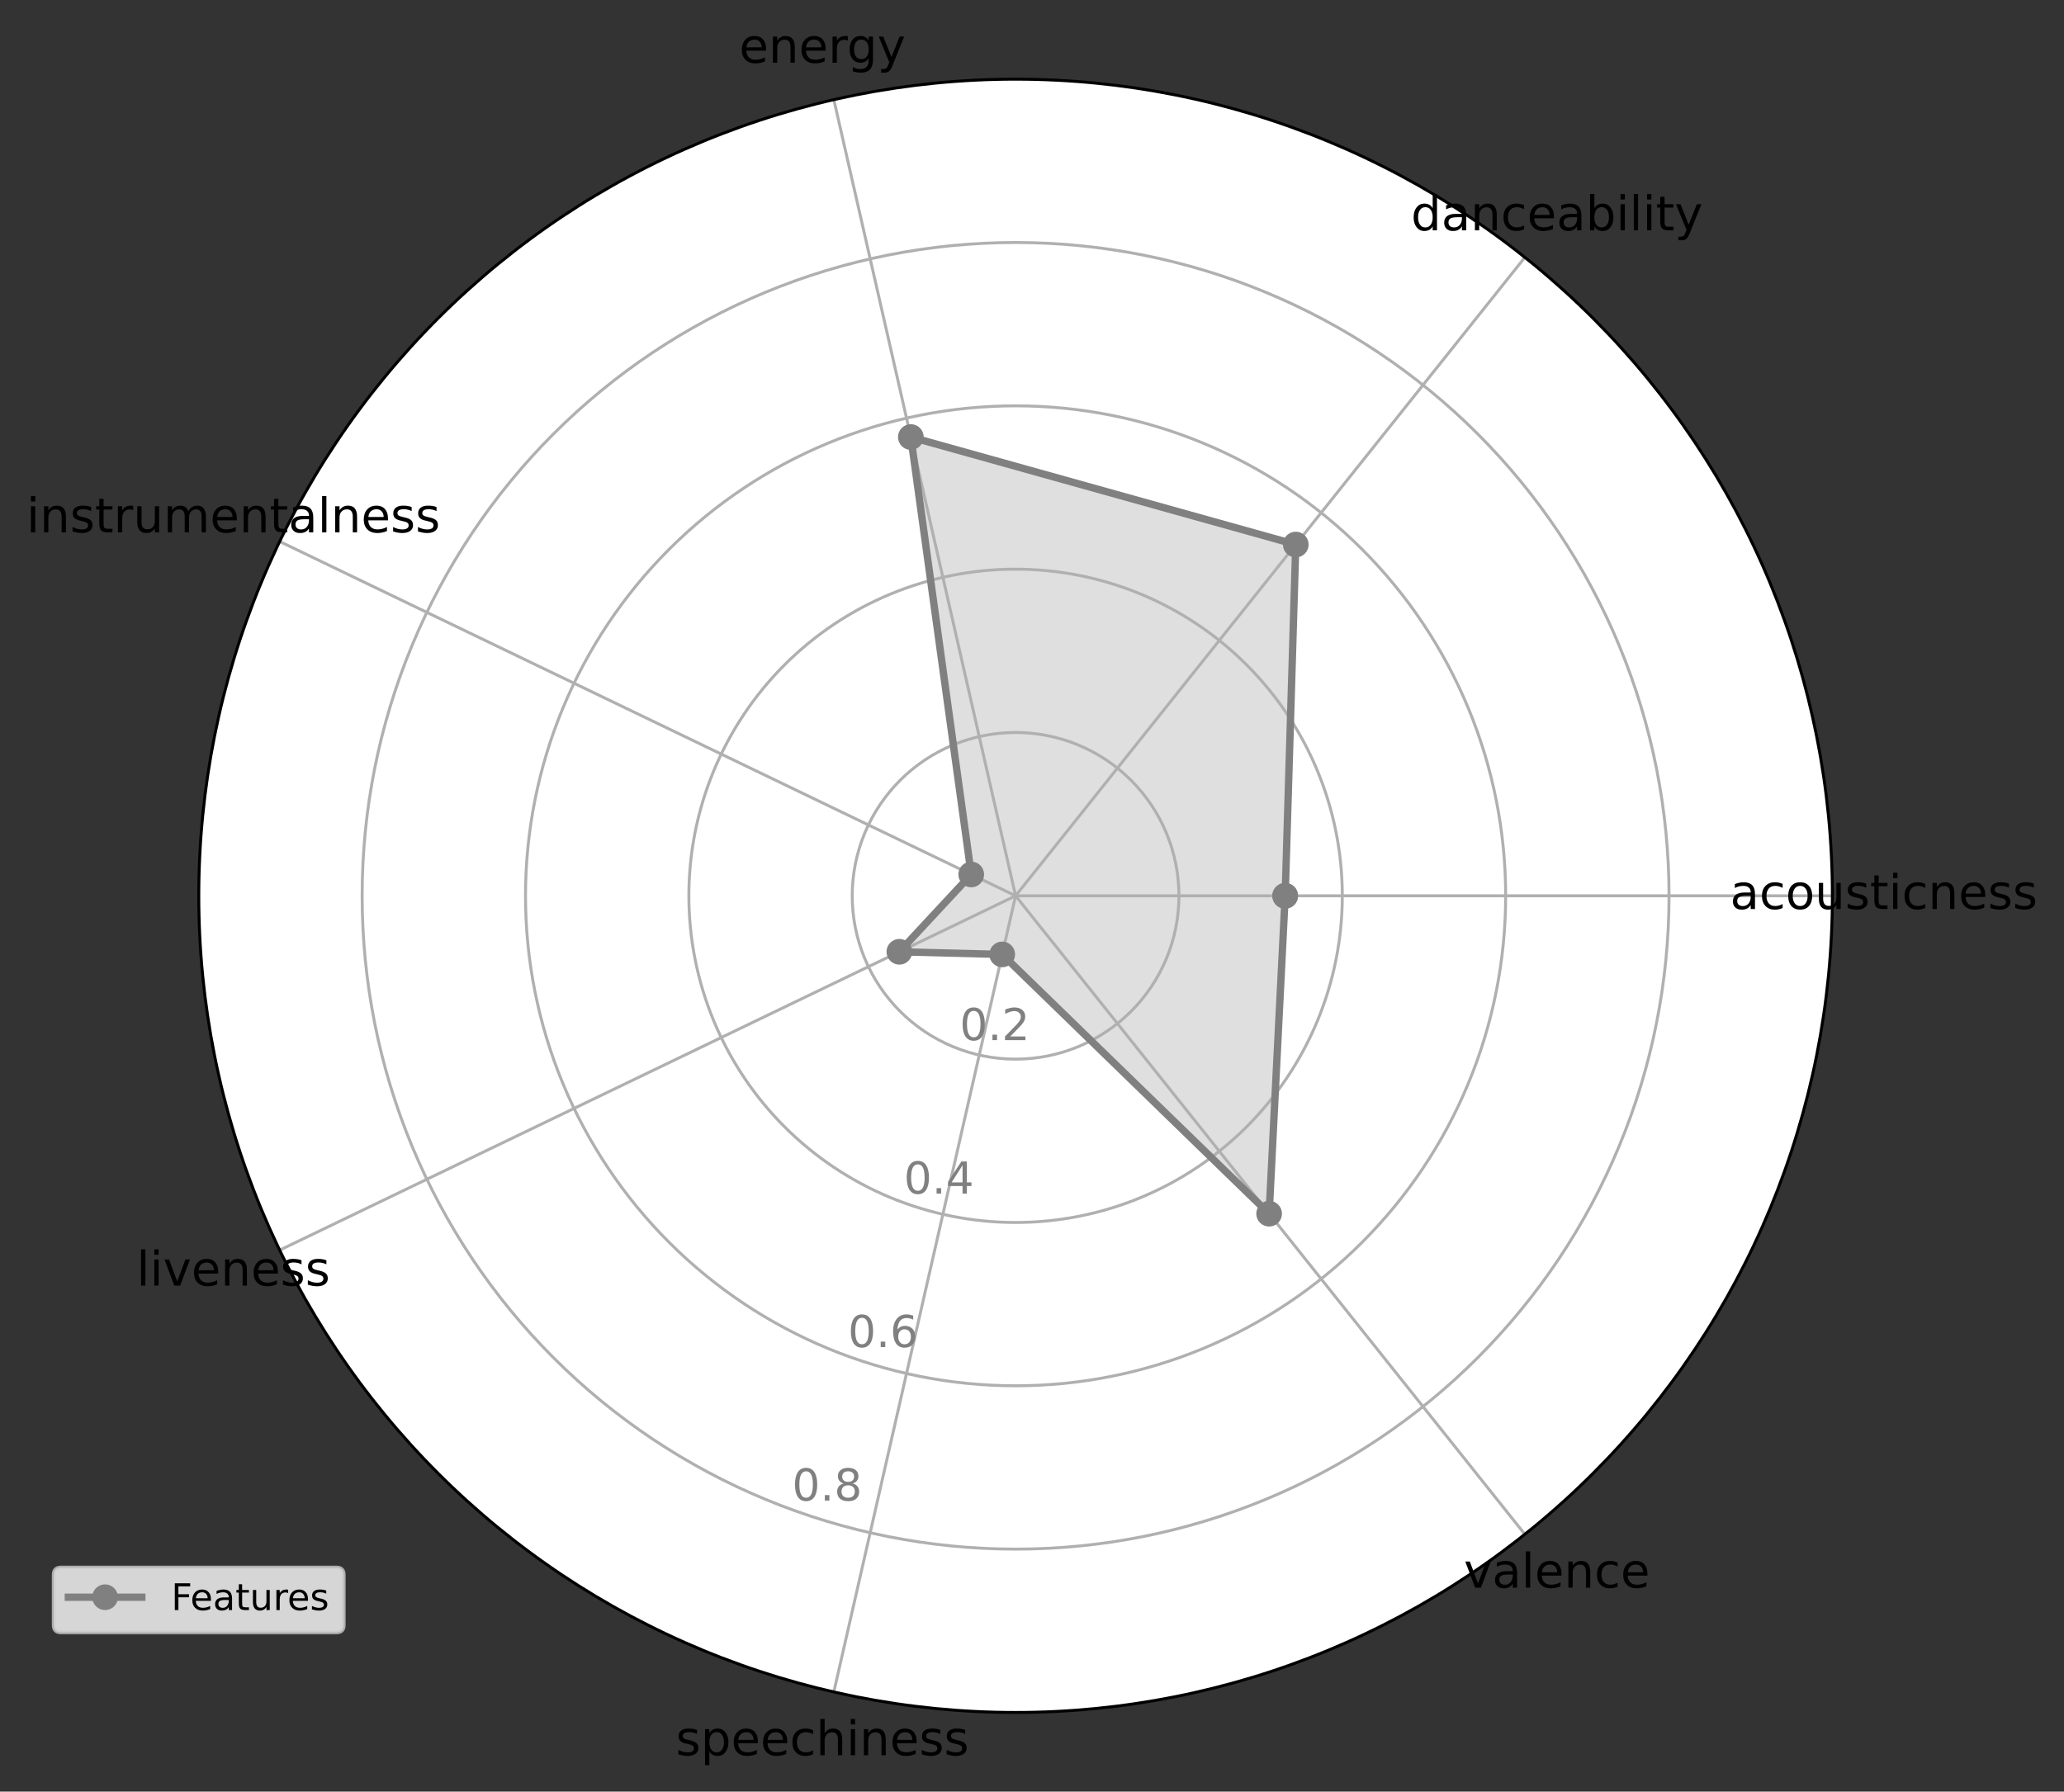 <?xml version="1.0" encoding="utf-8" standalone="no"?>
<!DOCTYPE svg PUBLIC "-//W3C//DTD SVG 1.1//EN"
  "http://www.w3.org/Graphics/SVG/1.1/DTD/svg11.dtd">
<!-- Created with matplotlib (https://matplotlib.org/) -->
<svg height="487.892pt" version="1.1" viewBox="0 0 561.943 487.892" width="561.943pt" xmlns="http://www.w3.org/2000/svg" xmlns:xlink="http://www.w3.org/1999/xlink">
 <rect x="0" y="0" width="561.943" height="487.892" fill="#333333" stroke="none"/>
 <defs>
  <style type="text/css">*{stroke-linecap:butt;stroke-linejoin:round;}</style>
 </defs>
 <g id="figure_1">
  <g id="patch_1">
   <path d="M 0 487.892 
L 561.943 487.892 
L 561.943 -0 
L 0 -0 
z
" style="fill:none;"/>
  </g>
  <g id="axes_1">
   <g id="patch_2">
    <path d="M 498.884 243.946 
C 498.884 214.743 493.132 185.824 481.956 158.844 
C 470.781 131.864 454.4 107.348 433.75 86.698 
C 413.1 66.049 388.584 49.667 361.604 38.492 
C 334.624 27.317 305.705 21.564 276.502 21.564 
C 247.299 21.564 218.38 27.317 191.4 38.492 
C 164.42 49.667 139.904 66.049 119.255 86.698 
C 98.605 107.348 82.224 131.864 71.048 158.844 
C 59.873 185.824 54.12 214.743 54.12 243.946 
C 54.12 273.149 59.873 302.068 71.048 329.048 
C 82.224 356.028 98.605 380.544 119.255 401.194 
C 139.904 421.843 164.42 438.225 191.4 449.4 
C 218.38 460.575 247.299 466.328 276.502 466.328 
C 305.705 466.328 334.624 460.575 361.604 449.4 
C 388.584 438.225 413.1 421.843 433.75 401.194 
C 454.4 380.544 470.781 356.028 481.956 329.048 
C 493.132 302.068 498.884 273.149 498.884 243.946 
M 276.502 243.946 
C 276.502 243.946 276.502 243.946 276.502 243.946 
C 276.502 243.946 276.502 243.946 276.502 243.946 
C 276.502 243.946 276.502 243.946 276.502 243.946 
C 276.502 243.946 276.502 243.946 276.502 243.946 
C 276.502 243.946 276.502 243.946 276.502 243.946 
C 276.502 243.946 276.502 243.946 276.502 243.946 
C 276.502 243.946 276.502 243.946 276.502 243.946 
C 276.502 243.946 276.502 243.946 276.502 243.946 
C 276.502 243.946 276.502 243.946 276.502 243.946 
C 276.502 243.946 276.502 243.946 276.502 243.946 
C 276.502 243.946 276.502 243.946 276.502 243.946 
C 276.502 243.946 276.502 243.946 276.502 243.946 
C 276.502 243.946 276.502 243.946 276.502 243.946 
C 276.502 243.946 276.502 243.946 276.502 243.946 
C 276.502 243.946 276.502 243.946 276.502 243.946 
C 276.502 243.946 276.502 243.946 276.502 243.946 
M 498.884 243.946 
z
" style="fill:#ffffff;"/>
   </g>
   <g id="patch_3">
    <path clip-path="url(#p23cc0edd72)" d="M 349.899 243.946 
L 352.786 148.289 
L 247.987 119.012 
L 264.429 238.132 
L 244.857 259.186 
L 272.86 259.905 
L 345.531 330.506 
z
" style="fill:#808080;opacity:0.25;"/>
   </g>
   <g id="matplotlib.axis_1">
    <g id="xtick_1">
     <g id="line2d_1">
      <path clip-path="url(#p23cc0edd72)" d="M 276.502 243.946 
L 498.884 243.946 
" style="fill:none;stroke:#b0b0b0;stroke-linecap:square;stroke-width:0.8;"/>
     </g>
     <g id="text_1">
      <!-- acousticness -->
      <g transform="translate(471.025 247.533)scale(0.13 -0.13)">
       <defs>
        <path d="M 34.281 27.484 
Q 23.391 27.484 19.188 25 
Q 14.984 22.516 14.984 16.5 
Q 14.984 11.719 18.141 8.906 
Q 21.297 6.109 26.703 6.109 
Q 34.188 6.109 38.703 11.406 
Q 43.219 16.703 43.219 25.484 
L 43.219 27.484 
z
M 52.203 31.203 
L 52.203 0 
L 43.219 0 
L 43.219 8.297 
Q 40.141 3.328 35.547 0.953 
Q 30.953 -1.422 24.312 -1.422 
Q 15.922 -1.422 10.953 3.297 
Q 6 8.016 6 15.922 
Q 6 25.141 12.172 29.828 
Q 18.359 34.516 30.609 34.516 
L 43.219 34.516 
L 43.219 35.406 
Q 43.219 41.609 39.141 45 
Q 35.062 48.391 27.688 48.391 
Q 23 48.391 18.547 47.266 
Q 14.109 46.141 10.016 43.891 
L 10.016 52.203 
Q 14.938 54.109 19.578 55.047 
Q 24.219 56 28.609 56 
Q 40.484 56 46.344 49.844 
Q 52.203 43.703 52.203 31.203 
z
" id="DejaVuSans-97"/>
        <path d="M 48.781 52.594 
L 48.781 44.188 
Q 44.969 46.297 41.141 47.344 
Q 37.312 48.391 33.406 48.391 
Q 24.656 48.391 19.812 42.844 
Q 14.984 37.312 14.984 27.297 
Q 14.984 17.281 19.812 11.734 
Q 24.656 6.203 33.406 6.203 
Q 37.312 6.203 41.141 7.25 
Q 44.969 8.297 48.781 10.406 
L 48.781 2.094 
Q 45.016 0.344 40.984 -0.531 
Q 36.969 -1.422 32.422 -1.422 
Q 20.062 -1.422 12.781 6.344 
Q 5.516 14.109 5.516 27.297 
Q 5.516 40.672 12.859 48.328 
Q 20.219 56 33.016 56 
Q 37.156 56 41.109 55.141 
Q 45.062 54.297 48.781 52.594 
z
" id="DejaVuSans-99"/>
        <path d="M 30.609 48.391 
Q 23.391 48.391 19.188 42.75 
Q 14.984 37.109 14.984 27.297 
Q 14.984 17.484 19.156 11.844 
Q 23.344 6.203 30.609 6.203 
Q 37.797 6.203 41.984 11.859 
Q 46.188 17.531 46.188 27.297 
Q 46.188 37.016 41.984 42.703 
Q 37.797 48.391 30.609 48.391 
z
M 30.609 56 
Q 42.328 56 49.016 48.375 
Q 55.719 40.766 55.719 27.297 
Q 55.719 13.875 49.016 6.219 
Q 42.328 -1.422 30.609 -1.422 
Q 18.844 -1.422 12.172 6.219 
Q 5.516 13.875 5.516 27.297 
Q 5.516 40.766 12.172 48.375 
Q 18.844 56 30.609 56 
z
" id="DejaVuSans-111"/>
        <path d="M 8.5 21.578 
L 8.5 54.688 
L 17.484 54.688 
L 17.484 21.922 
Q 17.484 14.156 20.5 10.266 
Q 23.531 6.391 29.594 6.391 
Q 36.859 6.391 41.078 11.031 
Q 45.312 15.672 45.312 23.688 
L 45.312 54.688 
L 54.297 54.688 
L 54.297 0 
L 45.312 0 
L 45.312 8.406 
Q 42.047 3.422 37.719 1 
Q 33.406 -1.422 27.688 -1.422 
Q 18.266 -1.422 13.375 4.438 
Q 8.5 10.297 8.5 21.578 
z
M 31.109 56 
z
" id="DejaVuSans-117"/>
        <path d="M 44.281 53.078 
L 44.281 44.578 
Q 40.484 46.531 36.375 47.5 
Q 32.281 48.484 27.875 48.484 
Q 21.188 48.484 17.844 46.438 
Q 14.5 44.391 14.5 40.281 
Q 14.5 37.156 16.891 35.375 
Q 19.281 33.594 26.516 31.984 
L 29.594 31.297 
Q 39.156 29.25 43.188 25.516 
Q 47.219 21.781 47.219 15.094 
Q 47.219 7.469 41.188 3.016 
Q 35.156 -1.422 24.609 -1.422 
Q 20.219 -1.422 15.453 -0.562 
Q 10.688 0.297 5.422 2 
L 5.422 11.281 
Q 10.406 8.688 15.234 7.391 
Q 20.062 6.109 24.812 6.109 
Q 31.156 6.109 34.562 8.281 
Q 37.984 10.453 37.984 14.406 
Q 37.984 18.062 35.516 20.016 
Q 33.062 21.969 24.703 23.781 
L 21.578 24.516 
Q 13.234 26.266 9.516 29.906 
Q 5.812 33.547 5.812 39.891 
Q 5.812 47.609 11.281 51.797 
Q 16.75 56 26.812 56 
Q 31.781 56 36.172 55.266 
Q 40.578 54.547 44.281 53.078 
z
" id="DejaVuSans-115"/>
        <path d="M 18.312 70.219 
L 18.312 54.688 
L 36.812 54.688 
L 36.812 47.703 
L 18.312 47.703 
L 18.312 18.016 
Q 18.312 11.328 20.141 9.422 
Q 21.969 7.516 27.594 7.516 
L 36.812 7.516 
L 36.812 0 
L 27.594 0 
Q 17.188 0 13.234 3.875 
Q 9.281 7.766 9.281 18.016 
L 9.281 47.703 
L 2.688 47.703 
L 2.688 54.688 
L 9.281 54.688 
L 9.281 70.219 
z
" id="DejaVuSans-116"/>
        <path d="M 9.422 54.688 
L 18.406 54.688 
L 18.406 0 
L 9.422 0 
z
M 9.422 75.984 
L 18.406 75.984 
L 18.406 64.594 
L 9.422 64.594 
z
" id="DejaVuSans-105"/>
        <path d="M 54.891 33.016 
L 54.891 0 
L 45.906 0 
L 45.906 32.719 
Q 45.906 40.484 42.875 44.328 
Q 39.844 48.188 33.797 48.188 
Q 26.516 48.188 22.312 43.547 
Q 18.109 38.922 18.109 30.906 
L 18.109 0 
L 9.078 0 
L 9.078 54.688 
L 18.109 54.688 
L 18.109 46.188 
Q 21.344 51.125 25.703 53.562 
Q 30.078 56 35.797 56 
Q 45.219 56 50.047 50.172 
Q 54.891 44.344 54.891 33.016 
z
" id="DejaVuSans-110"/>
        <path d="M 56.203 29.594 
L 56.203 25.203 
L 14.891 25.203 
Q 15.484 15.922 20.484 11.062 
Q 25.484 6.203 34.422 6.203 
Q 39.594 6.203 44.453 7.469 
Q 49.312 8.734 54.109 11.281 
L 54.109 2.781 
Q 49.266 0.734 44.188 -0.344 
Q 39.109 -1.422 33.891 -1.422 
Q 20.797 -1.422 13.156 6.188 
Q 5.516 13.812 5.516 26.812 
Q 5.516 40.234 12.766 48.109 
Q 20.016 56 32.328 56 
Q 43.359 56 49.781 48.891 
Q 56.203 41.797 56.203 29.594 
z
M 47.219 32.234 
Q 47.125 39.594 43.094 43.984 
Q 39.062 48.391 32.422 48.391 
Q 24.906 48.391 20.391 44.141 
Q 15.875 39.891 15.188 32.172 
z
" id="DejaVuSans-101"/>
       </defs>
       <use xlink:href="#DejaVuSans-97"/>
       <use x="61.279" xlink:href="#DejaVuSans-99"/>
       <use x="116.26" xlink:href="#DejaVuSans-111"/>
       <use x="177.441" xlink:href="#DejaVuSans-117"/>
       <use x="240.82" xlink:href="#DejaVuSans-115"/>
       <use x="292.92" xlink:href="#DejaVuSans-116"/>
       <use x="332.129" xlink:href="#DejaVuSans-105"/>
       <use x="359.912" xlink:href="#DejaVuSans-99"/>
       <use x="414.893" xlink:href="#DejaVuSans-110"/>
       <use x="478.271" xlink:href="#DejaVuSans-101"/>
       <use x="539.795" xlink:href="#DejaVuSans-115"/>
       <use x="591.895" xlink:href="#DejaVuSans-115"/>
      </g>
     </g>
    </g>
    <g id="xtick_2">
     <g id="line2d_2">
      <path clip-path="url(#p23cc0edd72)" d="M 276.502 243.946 
L 415.155 70.081 
" style="fill:none;stroke:#b0b0b0;stroke-linecap:square;stroke-width:0.8;"/>
     </g>
     <g id="text_2">
      <!-- danceability -->
      <g transform="translate(384.159 62.722)scale(0.13 -0.13)">
       <defs>
        <path d="M 45.406 46.391 
L 45.406 75.984 
L 54.391 75.984 
L 54.391 0 
L 45.406 0 
L 45.406 8.203 
Q 42.578 3.328 38.25 0.953 
Q 33.938 -1.422 27.875 -1.422 
Q 17.969 -1.422 11.734 6.484 
Q 5.516 14.406 5.516 27.297 
Q 5.516 40.188 11.734 48.094 
Q 17.969 56 27.875 56 
Q 33.938 56 38.25 53.625 
Q 42.578 51.266 45.406 46.391 
z
M 14.797 27.297 
Q 14.797 17.391 18.875 11.75 
Q 22.953 6.109 30.078 6.109 
Q 37.203 6.109 41.297 11.75 
Q 45.406 17.391 45.406 27.297 
Q 45.406 37.203 41.297 42.844 
Q 37.203 48.484 30.078 48.484 
Q 22.953 48.484 18.875 42.844 
Q 14.797 37.203 14.797 27.297 
z
" id="DejaVuSans-100"/>
        <path d="M 48.688 27.297 
Q 48.688 37.203 44.609 42.844 
Q 40.531 48.484 33.406 48.484 
Q 26.266 48.484 22.188 42.844 
Q 18.109 37.203 18.109 27.297 
Q 18.109 17.391 22.188 11.75 
Q 26.266 6.109 33.406 6.109 
Q 40.531 6.109 44.609 11.75 
Q 48.688 17.391 48.688 27.297 
z
M 18.109 46.391 
Q 20.953 51.266 25.266 53.625 
Q 29.594 56 35.594 56 
Q 45.562 56 51.781 48.094 
Q 58.016 40.188 58.016 27.297 
Q 58.016 14.406 51.781 6.484 
Q 45.562 -1.422 35.594 -1.422 
Q 29.594 -1.422 25.266 0.953 
Q 20.953 3.328 18.109 8.203 
L 18.109 0 
L 9.078 0 
L 9.078 75.984 
L 18.109 75.984 
z
" id="DejaVuSans-98"/>
        <path d="M 9.422 75.984 
L 18.406 75.984 
L 18.406 0 
L 9.422 0 
z
" id="DejaVuSans-108"/>
        <path d="M 32.172 -5.078 
Q 28.375 -14.844 24.75 -17.812 
Q 21.141 -20.797 15.094 -20.797 
L 7.906 -20.797 
L 7.906 -13.281 
L 13.188 -13.281 
Q 16.891 -13.281 18.938 -11.516 
Q 21 -9.766 23.484 -3.219 
L 25.094 0.875 
L 2.984 54.688 
L 12.5 54.688 
L 29.594 11.922 
L 46.688 54.688 
L 56.203 54.688 
z
" id="DejaVuSans-121"/>
       </defs>
       <use xlink:href="#DejaVuSans-100"/>
       <use x="63.477" xlink:href="#DejaVuSans-97"/>
       <use x="124.756" xlink:href="#DejaVuSans-110"/>
       <use x="188.135" xlink:href="#DejaVuSans-99"/>
       <use x="243.115" xlink:href="#DejaVuSans-101"/>
       <use x="304.639" xlink:href="#DejaVuSans-97"/>
       <use x="365.918" xlink:href="#DejaVuSans-98"/>
       <use x="429.395" xlink:href="#DejaVuSans-105"/>
       <use x="457.178" xlink:href="#DejaVuSans-108"/>
       <use x="484.961" xlink:href="#DejaVuSans-105"/>
       <use x="512.744" xlink:href="#DejaVuSans-116"/>
       <use x="551.953" xlink:href="#DejaVuSans-121"/>
      </g>
     </g>
    </g>
    <g id="xtick_3">
     <g id="line2d_3">
      <path clip-path="url(#p23cc0edd72)" d="M 276.502 243.946 
L 227.018 27.14 
" style="fill:none;stroke:#b0b0b0;stroke-linecap:square;stroke-width:0.8;"/>
     </g>
     <g id="text_3">
      <!-- energy -->
      <g transform="translate(201.252 17.078)scale(0.13 -0.13)">
       <defs>
        <path d="M 41.109 46.297 
Q 39.594 47.172 37.812 47.578 
Q 36.031 48 33.891 48 
Q 26.266 48 22.188 43.047 
Q 18.109 38.094 18.109 28.812 
L 18.109 0 
L 9.078 0 
L 9.078 54.688 
L 18.109 54.688 
L 18.109 46.188 
Q 20.953 51.172 25.484 53.578 
Q 30.031 56 36.531 56 
Q 37.453 56 38.578 55.875 
Q 39.703 55.766 41.062 55.516 
z
" id="DejaVuSans-114"/>
        <path d="M 45.406 27.984 
Q 45.406 37.75 41.375 43.109 
Q 37.359 48.484 30.078 48.484 
Q 22.859 48.484 18.828 43.109 
Q 14.797 37.75 14.797 27.984 
Q 14.797 18.266 18.828 12.891 
Q 22.859 7.516 30.078 7.516 
Q 37.359 7.516 41.375 12.891 
Q 45.406 18.266 45.406 27.984 
z
M 54.391 6.781 
Q 54.391 -7.172 48.188 -13.984 
Q 42 -20.797 29.203 -20.797 
Q 24.469 -20.797 20.266 -20.094 
Q 16.062 -19.391 12.109 -17.922 
L 12.109 -9.188 
Q 16.062 -11.328 19.922 -12.344 
Q 23.781 -13.375 27.781 -13.375 
Q 36.625 -13.375 41.016 -8.766 
Q 45.406 -4.156 45.406 5.172 
L 45.406 9.625 
Q 42.625 4.781 38.281 2.391 
Q 33.938 0 27.875 0 
Q 17.828 0 11.672 7.656 
Q 5.516 15.328 5.516 27.984 
Q 5.516 40.672 11.672 48.328 
Q 17.828 56 27.875 56 
Q 33.938 56 38.281 53.609 
Q 42.625 51.219 45.406 46.391 
L 45.406 54.688 
L 54.391 54.688 
z
" id="DejaVuSans-103"/>
       </defs>
       <use xlink:href="#DejaVuSans-101"/>
       <use x="61.523" xlink:href="#DejaVuSans-110"/>
       <use x="124.902" xlink:href="#DejaVuSans-101"/>
       <use x="186.426" xlink:href="#DejaVuSans-114"/>
       <use x="225.789" xlink:href="#DejaVuSans-103"/>
       <use x="289.266" xlink:href="#DejaVuSans-121"/>
      </g>
     </g>
    </g>
    <g id="xtick_4">
     <g id="line2d_4">
      <path clip-path="url(#p23cc0edd72)" d="M 276.502 243.946 
L 76.143 147.458 
" style="fill:none;stroke:#b0b0b0;stroke-linecap:square;stroke-width:0.8;"/>
     </g>
     <g id="text_4">
      <!-- instrumentalness -->
      <g transform="translate(7.2 144.971)scale(0.13 -0.13)">
       <defs>
        <path d="M 52 44.188 
Q 55.375 50.25 60.062 53.125 
Q 64.75 56 71.094 56 
Q 79.641 56 84.281 50.016 
Q 88.922 44.047 88.922 33.016 
L 88.922 0 
L 79.891 0 
L 79.891 32.719 
Q 79.891 40.578 77.094 44.375 
Q 74.312 48.188 68.609 48.188 
Q 61.625 48.188 57.562 43.547 
Q 53.516 38.922 53.516 30.906 
L 53.516 0 
L 44.484 0 
L 44.484 32.719 
Q 44.484 40.625 41.703 44.406 
Q 38.922 48.188 33.109 48.188 
Q 26.219 48.188 22.156 43.531 
Q 18.109 38.875 18.109 30.906 
L 18.109 0 
L 9.078 0 
L 9.078 54.688 
L 18.109 54.688 
L 18.109 46.188 
Q 21.188 51.219 25.484 53.609 
Q 29.781 56 35.688 56 
Q 41.656 56 45.828 52.969 
Q 50 49.953 52 44.188 
z
" id="DejaVuSans-109"/>
       </defs>
       <use xlink:href="#DejaVuSans-105"/>
       <use x="27.783" xlink:href="#DejaVuSans-110"/>
       <use x="91.162" xlink:href="#DejaVuSans-115"/>
       <use x="143.262" xlink:href="#DejaVuSans-116"/>
       <use x="182.471" xlink:href="#DejaVuSans-114"/>
       <use x="223.584" xlink:href="#DejaVuSans-117"/>
       <use x="286.963" xlink:href="#DejaVuSans-109"/>
       <use x="384.375" xlink:href="#DejaVuSans-101"/>
       <use x="445.898" xlink:href="#DejaVuSans-110"/>
       <use x="509.277" xlink:href="#DejaVuSans-116"/>
       <use x="548.486" xlink:href="#DejaVuSans-97"/>
       <use x="609.766" xlink:href="#DejaVuSans-108"/>
       <use x="637.549" xlink:href="#DejaVuSans-110"/>
       <use x="700.928" xlink:href="#DejaVuSans-101"/>
       <use x="762.451" xlink:href="#DejaVuSans-115"/>
       <use x="814.551" xlink:href="#DejaVuSans-115"/>
      </g>
     </g>
    </g>
    <g id="xtick_5">
     <g id="line2d_5">
      <path clip-path="url(#p23cc0edd72)" d="M 276.502 243.946 
L 76.143 340.434 
" style="fill:none;stroke:#b0b0b0;stroke-linecap:square;stroke-width:0.8;"/>
     </g>
     <g id="text_5">
      <!-- liveness -->
      <g transform="translate(37.18 350.095)scale(0.13 -0.13)">
       <defs>
        <path d="M 2.984 54.688 
L 12.5 54.688 
L 29.594 8.797 
L 46.688 54.688 
L 56.203 54.688 
L 35.688 0 
L 23.484 0 
z
" id="DejaVuSans-118"/>
       </defs>
       <use xlink:href="#DejaVuSans-108"/>
       <use x="27.783" xlink:href="#DejaVuSans-105"/>
       <use x="55.566" xlink:href="#DejaVuSans-118"/>
       <use x="114.746" xlink:href="#DejaVuSans-101"/>
       <use x="176.27" xlink:href="#DejaVuSans-110"/>
       <use x="239.648" xlink:href="#DejaVuSans-101"/>
       <use x="301.172" xlink:href="#DejaVuSans-115"/>
       <use x="353.271" xlink:href="#DejaVuSans-115"/>
      </g>
     </g>
    </g>
    <g id="xtick_6">
     <g id="line2d_6">
      <path clip-path="url(#p23cc0edd72)" d="M 276.502 243.946 
L 227.018 460.752 
" style="fill:none;stroke:#b0b0b0;stroke-linecap:square;stroke-width:0.8;"/>
     </g>
     <g id="text_6">
      <!-- speechiness -->
      <g transform="translate(184 477.988)scale(0.13 -0.13)">
       <defs>
        <path d="M 18.109 8.203 
L 18.109 -20.797 
L 9.078 -20.797 
L 9.078 54.688 
L 18.109 54.688 
L 18.109 46.391 
Q 20.953 51.266 25.266 53.625 
Q 29.594 56 35.594 56 
Q 45.562 56 51.781 48.094 
Q 58.016 40.188 58.016 27.297 
Q 58.016 14.406 51.781 6.484 
Q 45.562 -1.422 35.594 -1.422 
Q 29.594 -1.422 25.266 0.953 
Q 20.953 3.328 18.109 8.203 
z
M 48.688 27.297 
Q 48.688 37.203 44.609 42.844 
Q 40.531 48.484 33.406 48.484 
Q 26.266 48.484 22.188 42.844 
Q 18.109 37.203 18.109 27.297 
Q 18.109 17.391 22.188 11.75 
Q 26.266 6.109 33.406 6.109 
Q 40.531 6.109 44.609 11.75 
Q 48.688 17.391 48.688 27.297 
z
" id="DejaVuSans-112"/>
        <path d="M 54.891 33.016 
L 54.891 0 
L 45.906 0 
L 45.906 32.719 
Q 45.906 40.484 42.875 44.328 
Q 39.844 48.188 33.797 48.188 
Q 26.516 48.188 22.312 43.547 
Q 18.109 38.922 18.109 30.906 
L 18.109 0 
L 9.078 0 
L 9.078 75.984 
L 18.109 75.984 
L 18.109 46.188 
Q 21.344 51.125 25.703 53.562 
Q 30.078 56 35.797 56 
Q 45.219 56 50.047 50.172 
Q 54.891 44.344 54.891 33.016 
z
" id="DejaVuSans-104"/>
       </defs>
       <use xlink:href="#DejaVuSans-115"/>
       <use x="52.1" xlink:href="#DejaVuSans-112"/>
       <use x="115.576" xlink:href="#DejaVuSans-101"/>
       <use x="177.1" xlink:href="#DejaVuSans-101"/>
       <use x="238.623" xlink:href="#DejaVuSans-99"/>
       <use x="293.604" xlink:href="#DejaVuSans-104"/>
       <use x="356.982" xlink:href="#DejaVuSans-105"/>
       <use x="384.766" xlink:href="#DejaVuSans-110"/>
       <use x="448.145" xlink:href="#DejaVuSans-101"/>
       <use x="509.668" xlink:href="#DejaVuSans-115"/>
       <use x="561.768" xlink:href="#DejaVuSans-115"/>
      </g>
     </g>
    </g>
    <g id="xtick_7">
     <g id="line2d_7">
      <path clip-path="url(#p23cc0edd72)" d="M 276.502 243.946 
L 415.155 417.811 
" style="fill:none;stroke:#b0b0b0;stroke-linecap:square;stroke-width:0.8;"/>
     </g>
     <g id="text_7">
      <!-- valence -->
      <g transform="translate(398.555 432.344)scale(0.13 -0.13)">
       <use xlink:href="#DejaVuSans-118"/>
       <use x="59.18" xlink:href="#DejaVuSans-97"/>
       <use x="120.459" xlink:href="#DejaVuSans-108"/>
       <use x="148.242" xlink:href="#DejaVuSans-101"/>
       <use x="209.766" xlink:href="#DejaVuSans-110"/>
       <use x="273.145" xlink:href="#DejaVuSans-99"/>
       <use x="328.125" xlink:href="#DejaVuSans-101"/>
      </g>
     </g>
    </g>
   </g>
   <g id="matplotlib.axis_2">
    <g id="ytick_1">
     <g id="line2d_8">
      <path clip-path="url(#p23cc0edd72)" d="M 320.979 243.946 
C 320.979 238.105 319.828 232.322 317.593 226.926 
C 315.358 221.53 312.082 216.626 307.952 212.496 
C 303.822 208.367 298.919 205.09 293.523 202.855 
C 288.127 200.62 282.343 199.47 276.502 199.47 
C 270.662 199.47 264.878 200.62 259.482 202.855 
C 254.086 205.09 249.183 208.367 245.053 212.496 
C 240.923 216.626 237.647 221.53 235.411 226.926 
C 233.176 232.322 232.026 238.105 232.026 243.946 
C 232.026 249.787 233.176 255.57 235.411 260.966 
C 237.647 266.362 240.923 271.266 245.053 275.396 
C 249.183 279.525 254.086 282.802 259.482 285.037 
C 264.878 287.272 270.662 288.422 276.502 288.422 
C 282.343 288.422 288.127 287.272 293.523 285.037 
C 298.919 282.802 303.822 279.525 307.952 275.396 
C 312.082 271.266 315.358 266.362 317.593 260.966 
C 319.828 255.57 320.979 249.787 320.979 243.946 
" style="fill:none;stroke:#b0b0b0;stroke-linecap:square;stroke-width:0.8;"/>
     </g>
     <g id="text_8">
      <!-- 0.2 -->
      <g style="fill:#808080;" transform="translate(261.29 283.244)scale(0.12 -0.12)">
       <defs>
        <path d="M 31.781 66.406 
Q 24.172 66.406 20.328 58.906 
Q 16.5 51.422 16.5 36.375 
Q 16.5 21.391 20.328 13.891 
Q 24.172 6.391 31.781 6.391 
Q 39.453 6.391 43.281 13.891 
Q 47.125 21.391 47.125 36.375 
Q 47.125 51.422 43.281 58.906 
Q 39.453 66.406 31.781 66.406 
z
M 31.781 74.219 
Q 44.047 74.219 50.516 64.516 
Q 56.984 54.828 56.984 36.375 
Q 56.984 17.969 50.516 8.266 
Q 44.047 -1.422 31.781 -1.422 
Q 19.531 -1.422 13.062 8.266 
Q 6.594 17.969 6.594 36.375 
Q 6.594 54.828 13.062 64.516 
Q 19.531 74.219 31.781 74.219 
z
" id="DejaVuSans-48"/>
        <path d="M 10.688 12.406 
L 21 12.406 
L 21 0 
L 10.688 0 
z
" id="DejaVuSans-46"/>
        <path d="M 19.188 8.297 
L 53.609 8.297 
L 53.609 0 
L 7.328 0 
L 7.328 8.297 
Q 12.938 14.109 22.625 23.891 
Q 32.328 33.688 34.812 36.531 
Q 39.547 41.844 41.422 45.531 
Q 43.312 49.219 43.312 52.781 
Q 43.312 58.594 39.234 62.25 
Q 35.156 65.922 28.609 65.922 
Q 23.969 65.922 18.812 64.312 
Q 13.672 62.703 7.812 59.422 
L 7.812 69.391 
Q 13.766 71.781 18.938 73 
Q 24.125 74.219 28.422 74.219 
Q 39.75 74.219 46.484 68.547 
Q 53.219 62.891 53.219 53.422 
Q 53.219 48.922 51.531 44.891 
Q 49.859 40.875 45.406 35.406 
Q 44.188 33.984 37.641 27.219 
Q 31.109 20.453 19.188 8.297 
z
" id="DejaVuSans-50"/>
       </defs>
       <use xlink:href="#DejaVuSans-48"/>
       <use x="63.623" xlink:href="#DejaVuSans-46"/>
       <use x="95.41" xlink:href="#DejaVuSans-50"/>
      </g>
     </g>
    </g>
    <g id="ytick_2">
     <g id="line2d_9">
      <path clip-path="url(#p23cc0edd72)" d="M 365.455 243.946 
C 365.455 232.265 363.154 220.697 358.684 209.905 
C 354.214 199.113 347.661 189.307 339.401 181.047 
C 331.142 172.787 321.335 166.235 310.543 161.764 
C 299.751 157.294 288.183 154.993 276.502 154.993 
C 264.821 154.993 253.254 157.294 242.462 161.764 
C 231.67 166.235 221.863 172.787 213.603 181.047 
C 205.343 189.307 198.791 199.113 194.321 209.905 
C 189.85 220.697 187.55 232.265 187.55 243.946 
C 187.55 255.627 189.85 267.195 194.321 277.987 
C 198.791 288.779 205.343 298.585 213.603 306.845 
C 221.863 315.105 231.67 321.657 242.462 326.128 
C 253.254 330.598 264.821 332.899 276.502 332.899 
C 288.183 332.899 299.751 330.598 310.543 326.128 
C 321.335 321.657 331.142 315.105 339.401 306.845 
C 347.661 298.585 354.214 288.779 358.684 277.987 
C 363.154 267.195 365.455 255.627 365.455 243.946 
" style="fill:none;stroke:#b0b0b0;stroke-linecap:square;stroke-width:0.8;"/>
     </g>
     <g id="text_9">
      <!-- 0.4 -->
      <g style="fill:#808080;" transform="translate(246.079 325.039)scale(0.12 -0.12)">
       <defs>
        <path d="M 37.797 64.312 
L 12.891 25.391 
L 37.797 25.391 
z
M 35.203 72.906 
L 47.609 72.906 
L 47.609 25.391 
L 58.016 25.391 
L 58.016 17.188 
L 47.609 17.188 
L 47.609 0 
L 37.797 0 
L 37.797 17.188 
L 4.891 17.188 
L 4.891 26.703 
z
" id="DejaVuSans-52"/>
       </defs>
       <use xlink:href="#DejaVuSans-48"/>
       <use x="63.623" xlink:href="#DejaVuSans-46"/>
       <use x="95.41" xlink:href="#DejaVuSans-52"/>
      </g>
     </g>
    </g>
    <g id="ytick_3">
     <g id="line2d_10">
      <path clip-path="url(#p23cc0edd72)" d="M 409.931 243.946 
C 409.931 226.424 406.48 209.073 399.775 192.885 
C 393.069 176.697 383.241 161.987 370.851 149.597 
C 358.461 137.208 343.751 127.379 327.563 120.674 
C 311.375 113.968 294.024 110.517 276.502 110.517 
C 258.981 110.517 241.629 113.968 225.441 120.674 
C 209.253 127.379 194.543 137.208 182.154 149.597 
C 169.764 161.987 159.935 176.697 153.23 192.885 
C 146.525 209.073 143.073 226.424 143.073 243.946 
C 143.073 261.468 146.525 278.819 153.23 295.007 
C 159.935 311.195 169.764 325.905 182.154 338.295 
C 194.543 350.684 209.253 360.513 225.441 367.218 
C 241.629 373.924 258.981 377.375 276.502 377.375 
C 294.024 377.375 311.375 373.924 327.563 367.218 
C 343.751 360.513 358.461 350.684 370.851 338.295 
C 383.241 325.905 393.069 311.195 399.775 295.007 
C 406.48 278.819 409.931 261.468 409.931 243.946 
" style="fill:none;stroke:#b0b0b0;stroke-linecap:square;stroke-width:0.8;"/>
     </g>
     <g id="text_10">
      <!-- 0.6 -->
      <g style="fill:#808080;" transform="translate(230.867 366.833)scale(0.12 -0.12)">
       <defs>
        <path d="M 33.016 40.375 
Q 26.375 40.375 22.484 35.828 
Q 18.609 31.297 18.609 23.391 
Q 18.609 15.531 22.484 10.953 
Q 26.375 6.391 33.016 6.391 
Q 39.656 6.391 43.531 10.953 
Q 47.406 15.531 47.406 23.391 
Q 47.406 31.297 43.531 35.828 
Q 39.656 40.375 33.016 40.375 
z
M 52.594 71.297 
L 52.594 62.312 
Q 48.875 64.062 45.094 64.984 
Q 41.312 65.922 37.594 65.922 
Q 27.828 65.922 22.672 59.328 
Q 17.531 52.734 16.797 39.406 
Q 19.672 43.656 24.016 45.922 
Q 28.375 48.188 33.594 48.188 
Q 44.578 48.188 50.953 41.516 
Q 57.328 34.859 57.328 23.391 
Q 57.328 12.156 50.688 5.359 
Q 44.047 -1.422 33.016 -1.422 
Q 20.359 -1.422 13.672 8.266 
Q 6.984 17.969 6.984 36.375 
Q 6.984 53.656 15.188 63.938 
Q 23.391 74.219 37.203 74.219 
Q 40.922 74.219 44.703 73.484 
Q 48.484 72.75 52.594 71.297 
z
" id="DejaVuSans-54"/>
       </defs>
       <use xlink:href="#DejaVuSans-48"/>
       <use x="63.623" xlink:href="#DejaVuSans-46"/>
       <use x="95.41" xlink:href="#DejaVuSans-54"/>
      </g>
     </g>
    </g>
    <g id="ytick_4">
     <g id="line2d_11">
      <path clip-path="url(#p23cc0edd72)" d="M 454.408 243.946 
C 454.408 220.584 449.806 197.449 440.865 175.865 
C 431.925 154.281 418.82 134.668 402.3 118.148 
C 385.781 101.628 366.168 88.523 344.584 79.583 
C 323 70.642 299.865 66.041 276.502 66.041 
C 253.14 66.041 230.005 70.642 208.421 79.583 
C 186.837 88.523 167.224 101.628 150.704 118.148 
C 134.184 134.668 121.079 154.281 112.139 175.865 
C 103.199 197.449 98.597 220.584 98.597 243.946 
C 98.597 267.308 103.199 290.444 112.139 312.027 
C 121.079 333.611 134.184 353.225 150.704 369.744 
C 167.224 386.264 186.837 399.369 208.421 408.309 
C 230.005 417.25 253.14 421.851 276.502 421.851 
C 299.865 421.851 323 417.25 344.584 408.309 
C 366.168 399.369 385.781 386.264 402.3 369.744 
C 418.82 353.225 431.925 333.611 440.865 312.027 
C 449.806 290.444 454.408 267.308 454.408 243.946 
" style="fill:none;stroke:#b0b0b0;stroke-linecap:square;stroke-width:0.8;"/>
     </g>
     <g id="text_11">
      <!-- 0.8 -->
      <g style="fill:#808080;" transform="translate(215.655 408.627)scale(0.12 -0.12)">
       <defs>
        <path d="M 31.781 34.625 
Q 24.75 34.625 20.719 30.859 
Q 16.703 27.094 16.703 20.516 
Q 16.703 13.922 20.719 10.156 
Q 24.75 6.391 31.781 6.391 
Q 38.812 6.391 42.859 10.172 
Q 46.922 13.969 46.922 20.516 
Q 46.922 27.094 42.891 30.859 
Q 38.875 34.625 31.781 34.625 
z
M 21.922 38.812 
Q 15.578 40.375 12.031 44.719 
Q 8.5 49.078 8.5 55.328 
Q 8.5 64.062 14.719 69.141 
Q 20.953 74.219 31.781 74.219 
Q 42.672 74.219 48.875 69.141 
Q 55.078 64.062 55.078 55.328 
Q 55.078 49.078 51.531 44.719 
Q 48 40.375 41.703 38.812 
Q 48.828 37.156 52.797 32.312 
Q 56.781 27.484 56.781 20.516 
Q 56.781 9.906 50.312 4.234 
Q 43.844 -1.422 31.781 -1.422 
Q 19.734 -1.422 13.25 4.234 
Q 6.781 9.906 6.781 20.516 
Q 6.781 27.484 10.781 32.312 
Q 14.797 37.156 21.922 38.812 
z
M 18.312 54.391 
Q 18.312 48.734 21.844 45.562 
Q 25.391 42.391 31.781 42.391 
Q 38.141 42.391 41.719 45.562 
Q 45.312 48.734 45.312 54.391 
Q 45.312 60.062 41.719 63.234 
Q 38.141 66.406 31.781 66.406 
Q 25.391 66.406 21.844 63.234 
Q 18.312 60.062 18.312 54.391 
z
" id="DejaVuSans-56"/>
       </defs>
       <use xlink:href="#DejaVuSans-48"/>
       <use x="63.623" xlink:href="#DejaVuSans-46"/>
       <use x="95.41" xlink:href="#DejaVuSans-56"/>
      </g>
     </g>
    </g>
   </g>
   <g id="line2d_12">
    <path clip-path="url(#p23cc0edd72)" d="M 349.899 243.946 
L 352.786 148.289 
L 247.987 119.012 
L 264.429 238.132 
L 244.857 259.186 
L 272.86 259.905 
L 345.531 330.506 
L 349.899 243.946 
" style="fill:none;stroke:#808080;stroke-linecap:square;stroke-width:2;"/>
    <defs>
     <path d="M 0 3 
C 0.796 3 1.559 2.684 2.121 2.121 
C 2.684 1.559 3 0.796 3 0 
C 3 -0.796 2.684 -1.559 2.121 -2.121 
C 1.559 -2.684 0.796 -3 0 -3 
C -0.796 -3 -1.559 -2.684 -2.121 -2.121 
C -2.684 -1.559 -3 -0.796 -3 0 
C -3 0.796 -2.684 1.559 -2.121 2.121 
C -1.559 2.684 -0.796 3 0 3 
z
" id="mdcae24bc44" style="stroke:#808080;"/>
    </defs>
    <g clip-path="url(#p23cc0edd72)">
     <use style="fill:#808080;stroke:#808080;" x="349.899" xlink:href="#mdcae24bc44" y="243.946"/>
     <use style="fill:#808080;stroke:#808080;" x="352.786" xlink:href="#mdcae24bc44" y="148.289"/>
     <use style="fill:#808080;stroke:#808080;" x="247.987" xlink:href="#mdcae24bc44" y="119.012"/>
     <use style="fill:#808080;stroke:#808080;" x="264.429" xlink:href="#mdcae24bc44" y="238.132"/>
     <use style="fill:#808080;stroke:#808080;" x="244.857" xlink:href="#mdcae24bc44" y="259.186"/>
     <use style="fill:#808080;stroke:#808080;" x="272.86" xlink:href="#mdcae24bc44" y="259.905"/>
     <use style="fill:#808080;stroke:#808080;" x="345.531" xlink:href="#mdcae24bc44" y="330.506"/>
     <use style="fill:#808080;stroke:#808080;" x="349.899" xlink:href="#mdcae24bc44" y="243.946"/>
    </g>
   </g>
   <g id="patch_4">
    <path d="M 498.884 243.946 
C 498.884 214.743 493.132 185.824 481.956 158.844 
C 470.781 131.864 454.4 107.348 433.75 86.698 
C 413.1 66.049 388.584 49.667 361.604 38.492 
C 334.624 27.317 305.705 21.564 276.502 21.564 
C 247.299 21.564 218.38 27.317 191.4 38.492 
C 164.42 49.667 139.904 66.049 119.255 86.698 
C 98.605 107.348 82.224 131.864 71.048 158.844 
C 59.873 185.824 54.12 214.743 54.12 243.946 
C 54.12 273.149 59.873 302.068 71.048 329.048 
C 82.224 356.028 98.605 380.544 119.255 401.194 
C 139.904 421.843 164.42 438.225 191.4 449.4 
C 218.38 460.575 247.299 466.328 276.502 466.328 
C 305.705 466.328 334.624 460.575 361.604 449.4 
C 388.584 438.225 413.1 421.843 433.75 401.194 
C 454.4 380.544 470.781 356.028 481.956 329.048 
C 493.132 302.068 498.884 273.149 498.884 243.946 
" style="fill:none;stroke:#000000;stroke-linecap:square;stroke-linejoin:miter;stroke-width:0.8;"/>
   </g>
   <g id="legend_1">
    <g id="patch_5">
     <path d="M 16.608 444.53 
L 91.597 444.53 
Q 93.597 444.53 93.597 442.53 
L 93.597 428.851 
Q 93.597 426.851 91.597 426.851 
L 16.608 426.851 
Q 14.608 426.851 14.608 428.851 
L 14.608 442.53 
Q 14.608 444.53 16.608 444.53 
z
" style="fill:#ffffff;opacity:0.8;stroke:#cccccc;stroke-linejoin:miter;"/>
    </g>
    <g id="line2d_13">
     <path d="M 18.608 434.95 
L 38.608 434.95 
" style="fill:none;stroke:#808080;stroke-linecap:square;stroke-width:2;"/>
    </g>
    <g id="line2d_14">
     <g>
      <use style="fill:#808080;stroke:#808080;" x="28.608" xlink:href="#mdcae24bc44" y="434.95"/>
     </g>
    </g>
    <g id="text_12">
     <!-- Features -->
     <g transform="translate(46.608 438.45)scale(0.1 -0.1)">
      <defs>
       <path d="M 9.812 72.906 
L 51.703 72.906 
L 51.703 64.594 
L 19.672 64.594 
L 19.672 43.109 
L 48.578 43.109 
L 48.578 34.812 
L 19.672 34.812 
L 19.672 0 
L 9.812 0 
z
" id="DejaVuSans-70"/>
      </defs>
      <use xlink:href="#DejaVuSans-70"/>
      <use x="52.02" xlink:href="#DejaVuSans-101"/>
      <use x="113.543" xlink:href="#DejaVuSans-97"/>
      <use x="174.822" xlink:href="#DejaVuSans-116"/>
      <use x="214.031" xlink:href="#DejaVuSans-117"/>
      <use x="277.41" xlink:href="#DejaVuSans-114"/>
      <use x="316.273" xlink:href="#DejaVuSans-101"/>
      <use x="377.797" xlink:href="#DejaVuSans-115"/>
     </g>
    </g>
   </g>
  </g>
 </g>
 <defs>
  <clipPath id="p23cc0edd72">
   <path d="M 498.884 243.946 
C 498.884 214.743 493.132 185.824 481.956 158.844 
C 470.781 131.864 454.4 107.348 433.75 86.698 
C 413.1 66.049 388.584 49.667 361.604 38.492 
C 334.624 27.317 305.705 21.564 276.502 21.564 
C 247.299 21.564 218.38 27.317 191.4 38.492 
C 164.42 49.667 139.904 66.049 119.255 86.698 
C 98.605 107.348 82.224 131.864 71.048 158.844 
C 59.873 185.824 54.12 214.743 54.12 243.946 
C 54.12 273.149 59.873 302.068 71.048 329.048 
C 82.224 356.028 98.605 380.544 119.255 401.194 
C 139.904 421.843 164.42 438.225 191.4 449.4 
C 218.38 460.575 247.299 466.328 276.502 466.328 
C 305.705 466.328 334.624 460.575 361.604 449.4 
C 388.584 438.225 413.1 421.843 433.75 401.194 
C 454.4 380.544 470.781 356.028 481.956 329.048 
C 493.132 302.068 498.884 273.149 498.884 243.946 
M 276.502 243.946 
C 276.502 243.946 276.502 243.946 276.502 243.946 
C 276.502 243.946 276.502 243.946 276.502 243.946 
C 276.502 243.946 276.502 243.946 276.502 243.946 
C 276.502 243.946 276.502 243.946 276.502 243.946 
C 276.502 243.946 276.502 243.946 276.502 243.946 
C 276.502 243.946 276.502 243.946 276.502 243.946 
C 276.502 243.946 276.502 243.946 276.502 243.946 
C 276.502 243.946 276.502 243.946 276.502 243.946 
C 276.502 243.946 276.502 243.946 276.502 243.946 
C 276.502 243.946 276.502 243.946 276.502 243.946 
C 276.502 243.946 276.502 243.946 276.502 243.946 
C 276.502 243.946 276.502 243.946 276.502 243.946 
C 276.502 243.946 276.502 243.946 276.502 243.946 
C 276.502 243.946 276.502 243.946 276.502 243.946 
C 276.502 243.946 276.502 243.946 276.502 243.946 
C 276.502 243.946 276.502 243.946 276.502 243.946 
M 498.884 243.946 
z
"/>
  </clipPath>
 </defs>
</svg>
